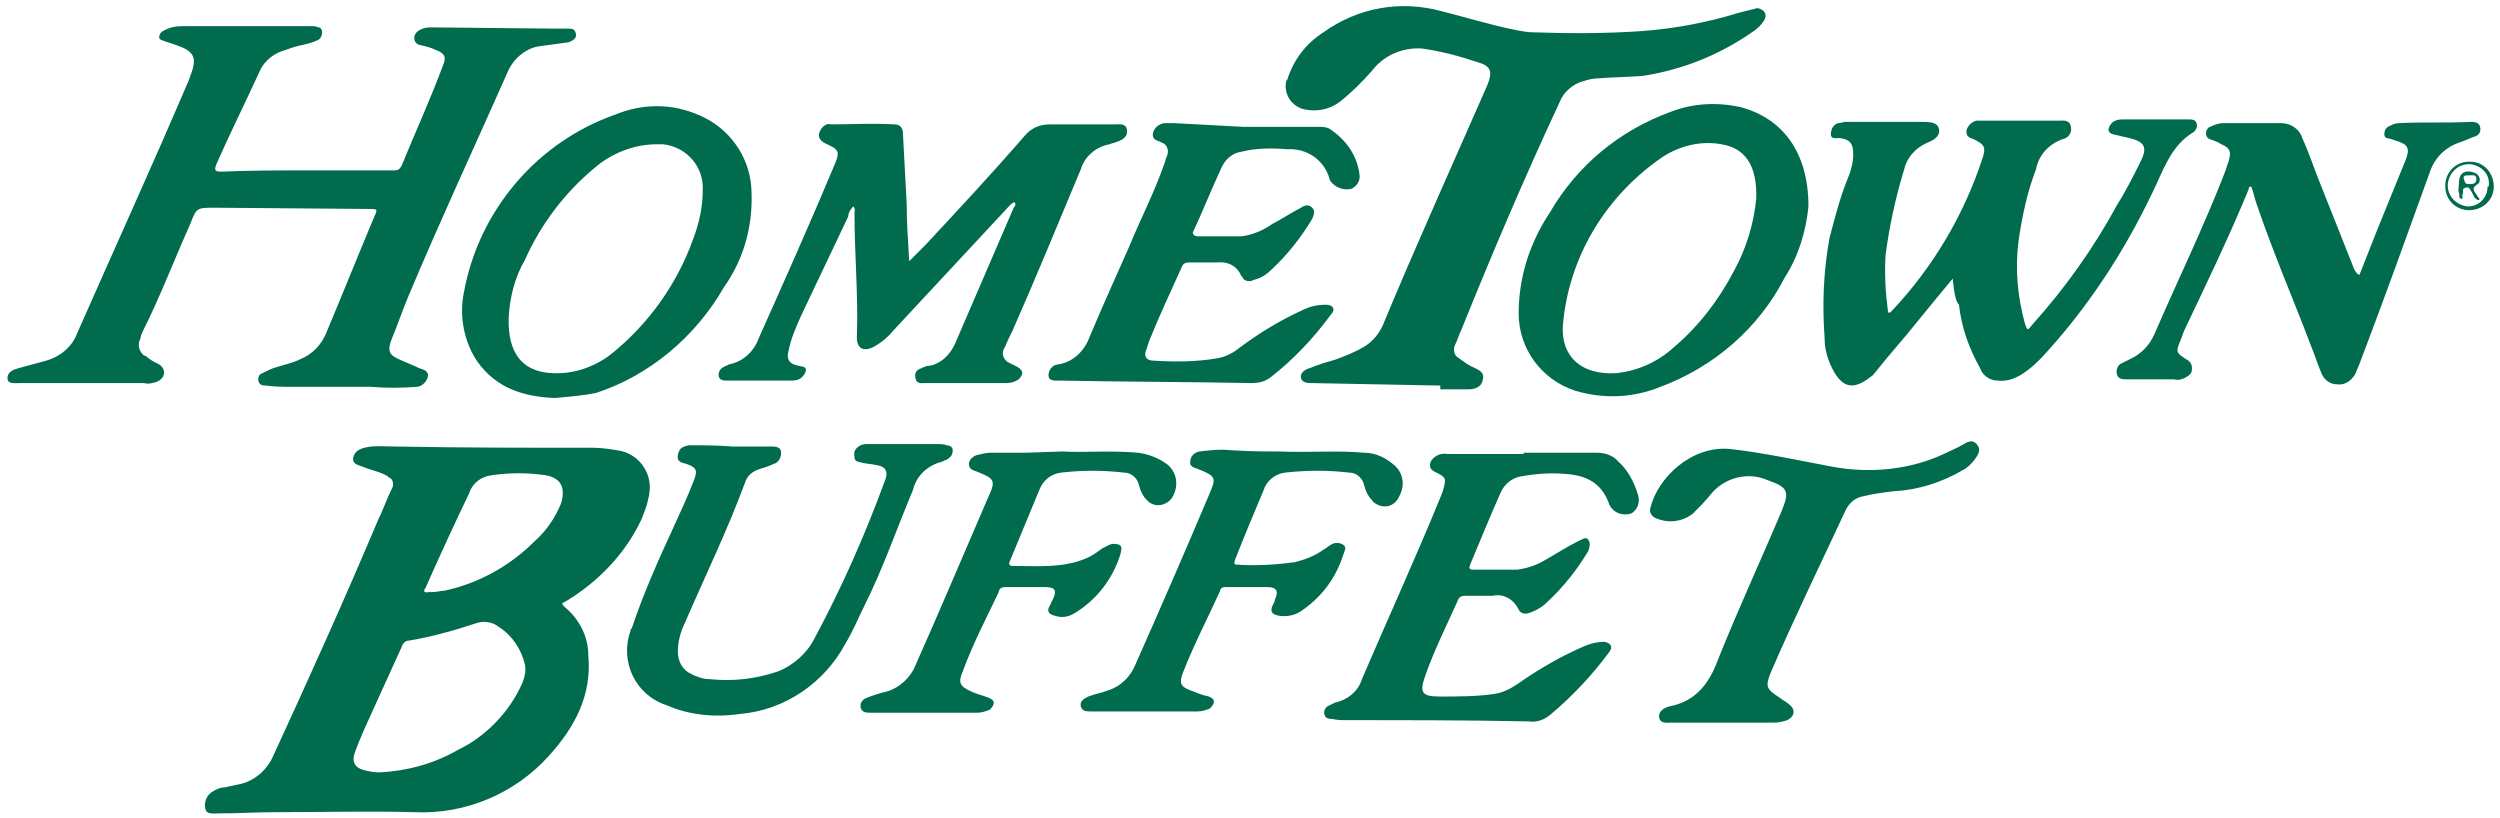 <?xml version="1.0" encoding="utf-8"?>
<!-- Generator: Adobe Illustrator 21.1.0, SVG Export Plug-In . SVG Version: 6.00 Build 0)  -->
<svg version="1.1" id="Layer_1" xmlns="http://www.w3.org/2000/svg" xmlns:xlink="http://www.w3.org/1999/xlink" x="0px" y="0px"
	 viewBox="0 0 201 65.8" style="enable-background:new 0 0 201 65.8;" xml:space="preserve">
<style type="text/css">
	.st0{fill:#006C4D;}
</style>
<title>Midscale</title>
<path class="st0" d="M31.8,35.9c5.3,0.1,10.6,0.1,15.9,0.1c0.6,0,1.3,0.1,1.9,0.2c1.7,0.2,2.9,1.8,2.6,3.5c0,0.2-0.1,0.4-0.1,0.5
	c-0.1,0.5-0.3,1-0.5,1.5c-1.3,2.8-3.5,5.1-6.2,6.7c-0.3,0.1-0.2,0.2,0,0.4c1.2,1,1.9,2.4,1.9,3.9c0.3,3.2-1.1,5.8-3.2,8.1
	c-2.7,3-6.7,4.7-10.8,4.5c-3.7-0.1-7.4,0-11.1,0c-1.6,0-3.1,0.1-4.7,0.1c-0.4,0-0.9,0.1-1-0.4c-0.1-0.5,0.1-1,0.5-1.3
	c0.3-0.2,0.7-0.4,1.1-0.4l0.9-0.2c1.4-0.2,2.5-1.2,3-2.4c2.9-6.3,5.7-12.5,8.4-18.9c0.4-0.8,0.7-1.7,1.1-2.5
	c0.2-0.3,0.1-0.8-0.2-0.9c0,0-0.1,0-0.1-0.1c-0.7-0.4-1.4-0.5-2.1-0.8c-0.3-0.1-0.8-0.2-0.7-0.7s0.5-0.7,0.9-0.8
	C30,35.8,30.9,35.9,31.8,35.9z M30.5,62.1c2.2-0.1,4.4-0.7,6.3-1.8c2.3-1.1,4.2-3.1,5.2-5.4c0.2-0.5,0.3-1,0.2-1.5
	c-0.3-1.2-1-2.3-2.1-3c-0.5-0.4-1.2-0.5-1.8-0.3c-1.8,0.6-3.6,1.1-5.4,1.4c-0.3,0-0.5,0.2-0.6,0.5c-1,2.2-2,4.4-3,6.6
	c-0.3,0.7-0.6,1.4-0.8,2s0,1.1,0.7,1.3C29.6,62,30,62.1,30.5,62.1z M34.5,47.6h0.3c0.3,0,0.6-0.1,0.9-0.1c2.8-0.6,5.3-2,7.3-4
	c0.9-0.8,1.6-1.8,2.1-3c0.4-1.3,0-2.1-1.3-2.3c-1.4-0.2-2.8-0.2-4.2,0c-0.9,0.1-1.6,0.6-1.9,1.5c-1.2,2.5-2.4,5.1-3.5,7.6
	C34,47.5,34.1,47.7,34.5,47.6L34.5,47.6z"/>
<path class="st0" d="M24.7,13.7h6.9c0.3,0,0.5,0,0.7-0.4c1.1-2.7,2.3-5.3,3.3-8c0.3-0.7,0.2-1-0.6-1.3c-0.4-0.2-0.9-0.3-1.3-0.4
	s-0.6-0.7-0.1-1.1c0.3-0.2,0.6-0.3,1-0.3l9.8,0.1c0.4,0,0.8,0,1.2,0s0.6,0,0.7,0.4s-0.3,0.6-0.6,0.7c-0.7,0.1-1.5,0.2-2.2,0.3
	c-1.1,0.1-2.1,0.9-2.6,1.9c-2.7,6.1-5.5,12.1-8.1,18.3c-0.5,1.2-0.9,2.4-1.4,3.6c-0.2,0.7-0.1,1,0.5,1.3s1.2,0.5,1.8,0.8
	c0.3,0.1,0.8,0.2,0.7,0.7c-0.1,0.4-0.5,0.8-0.9,0.8c-1.2,0.1-2.5,0.1-3.7,0c-2.1,0-4.2,0-6.3,0c-0.7,0-1.4,0-2.1-0.1
	c-0.2,0-0.5,0-0.6-0.3c-0.1-0.3,0-0.6,0.3-0.7c0.4-0.2,0.8-0.4,1.2-0.5c0.6-0.2,1.2-0.3,1.8-0.6c1-0.4,1.8-1.2,2.2-2.3
	c1.3-3.1,2.5-6.1,3.8-9.2c0.3-0.6,0.2-0.6-0.4-0.6l-12.4-0.1c-1.5,0-1.5,0-2,1.3c-1.3,2.9-2.4,5.8-3.8,8.6c-0.1,0.2-0.2,0.4-0.2,0.6
	c-0.3,0.5-0.1,1.1,0.3,1.4c0,0,0.1,0,0.1,0c0.3,0.3,0.7,0.5,1.1,0.7c0.6,0.4,0.5,1.1-0.2,1.4c-0.3,0.1-0.7,0.2-1,0.1h-10
	c-0.4,0-1,0.1-1-0.4s0.5-0.7,0.9-0.8c0.7-0.2,1.5-0.4,2.2-0.6c1.1-0.3,2.1-1.1,2.5-2.2c3-6.8,6.1-13.6,9-20.4l0.1-0.3
	c0.6-1.5,0.3-2-1.2-2.5l-0.9-0.3c-0.2-0.1-0.4-0.1-0.4-0.3c0-0.2,0.1-0.4,0.3-0.5c0.5-0.3,1-0.4,1.6-0.4c3.4,0,6.9,0,10.3,0
	c0.2,0,0.4,0,0.6,0.1c0.2,0,0.3,0.2,0.3,0.4c0,0.2-0.1,0.5-0.3,0.6c-0.4,0.2-0.8,0.3-1.2,0.4c-0.6,0.1-1.1,0.3-1.7,0.5
	c-0.9,0.3-1.6,1-1.9,1.8c-1.1,2.4-2.3,4.8-3.4,7.3c-0.2,0.5-0.1,0.6,0.4,0.6C20,13.7,22.3,13.7,24.7,13.7z"/>
<path class="st0" d="M115.8,31l-10.3-0.2c-0.3,0-0.8,0-0.9-0.4s0.3-0.7,0.7-0.8c0.7-0.3,1.4-0.5,2.1-0.7c0.8-0.3,1.6-0.6,2.4-1.1
	c0.6-0.4,1.1-1,1.4-1.7c2.7-6.5,5.6-12.9,8.4-19.3c0.4-1,0.3-1.5-0.8-1.8c-1.5-0.5-3-0.9-4.5-1.1c-1.6-0.1-3.1,0.6-4,1.8
	c-0.8,0.9-1.7,1.8-2.6,2.5c-0.8,0.6-1.8,0.8-2.8,0.6c-1-0.2-1.7-1.2-1.5-2.2c0-0.1,0-0.1,0.1-0.2c0.5-1.6,1.5-2.9,2.9-3.8
	c2.8-2,6.2-2.6,9.5-1.7c2,0.5,3.9,1.1,5.9,1.5c0.5,0.1,1,0.2,1.5,0.2c2.9,0.1,5.8,0.1,8.7-0.1c2.7-0.2,5.3-0.7,7.9-1.5
	c0.4-0.1,0.8-0.2,1.2-0.3c0.2-0.1,0.5,0,0.7,0.2c0.2,0.2,0.2,0.5,0,0.8c-0.2,0.3-0.5,0.6-0.8,0.8c-2.7,1.9-5.7,3.1-8.9,3.6
	c-1.2,0.1-2.4,0.1-3.6,0.2c-0.4,0-0.8,0.1-1.1,0.2c-0.9,0.2-1.7,0.9-2,1.7c-2.8,6-5.4,12.1-7.9,18.3c-0.2,0.4-0.3,0.8-0.5,1.2
	c-0.2,0.4-0.1,0.9,0.3,1.1c0.4,0.3,0.8,0.6,1.3,0.8c0.4,0.2,0.8,0.4,0.6,1c-0.1,0.5-0.6,0.7-1.1,0.7h-2.3L115.8,31z"/>
<path class="st0" d="M157,22.4c-1,1.2-1.9,2.3-2.8,3.4c-1.1,1.4-2.3,2.7-3.4,4.1c-0.1,0.1-0.2,0.3-0.4,0.4c-1.4,1.1-2.3,0.9-3.1-0.7
	c-0.4-0.8-0.6-1.6-0.6-2.4c-0.2-2.7-0.1-5.4,0.4-8.1c0.4-1.5,0.8-3.1,1.4-4.6c0.3-0.7,0.5-1.4,0.5-2.1c0-0.9-0.3-1.2-1.1-1.3
	c-0.3,0-0.7,0.1-0.7-0.3c0-0.4,0.2-0.8,0.6-0.9c0.2,0,0.4-0.1,0.6-0.1h6.1c0.6,0,1.3,0,1.4,0.6s-0.5,0.9-1,1.1
	c-0.9,0.4-1.6,1.2-1.8,2.1c-0.7,2.3-1.2,4.6-1.5,6.9c-0.1,1.5,0,3.1,0.2,4.6c0.1,0.1,0.2,0,0.3-0.1c3.3-3.5,5.8-7.7,7.3-12.3
	c0.3-0.9,0.1-1.1-0.7-1.5c-0.3-0.1-0.6-0.2-0.6-0.6c0-0.4,0.4-0.8,0.8-0.9c0.2,0,0.4,0,0.6,0h6c0.4,0,0.9-0.1,1,0.5
	c0.1,0.5-0.2,0.9-0.7,1c-1.1,0.4-1.9,1.3-2.1,2.4c-0.7,1.8-1.1,3.7-1.4,5.7c-0.3,2.3-0.1,4.5,0.5,6.7c0.2,0.6,0.2,0.6,0.6,0.1
	c2.6-2.9,4.9-6.1,6.8-9.6c0.7-1.1,1.3-2.3,1.9-3.5s0.3-1.6-0.9-1.9c-0.4-0.1-0.9-0.2-1.3-0.3s-0.5-0.4-0.2-0.8
	c0.2-0.3,0.6-0.4,0.9-0.4h5.4c0.2,0,0.5,0,0.6,0.3c0.1,0.2,0,0.5-0.2,0.7c-1.9,1.1-2.5,3.2-3.4,5c-2.3,4.8-5.2,9.2-8.8,13.1
	c-0.5,0.5-0.9,0.9-1.5,1.3c-0.6,0.4-1.3,0.7-2.1,0.6c-0.6,0-1.2-0.4-1.4-1c-0.9-1.6-1.5-3.3-1.7-5.1C157.2,24.2,157.1,23.4,157,22.4
	z"/>
<path class="st0" d="M73.1,21l1.3-1.3c2.7-2.9,5.4-5.8,8-8.8c0.5-0.6,1.2-0.9,2-0.9c1.8,0,3.5,0,5.3,0c0.3,0,0.8-0.1,0.9,0.4
	s-0.2,0.8-0.8,1c-0.2,0.1-0.4,0.1-0.6,0.2c-1.1,0.2-2,1-2.3,2c-1.8,4.3-3.6,8.7-5.5,13c-0.2,0.4-0.4,0.8-0.6,1.3
	c-0.3,0.4-0.2,0.9,0.2,1.2c0.1,0,0.1,0.1,0.2,0.1c0.2,0.1,0.4,0.2,0.6,0.3c0.5,0.3,0.5,0.6,0.1,1c-0.3,0.2-0.6,0.3-1,0.3h-6.5
	c-0.3,0-0.7,0.1-0.8-0.4c-0.1-0.4,0.1-0.7,0.5-0.8c0.2-0.1,0.4-0.2,0.7-0.2c0.9-0.2,1.6-0.9,2-1.8l4.7-10.9c0.1-0.1,0.2-0.3,0.1-0.4
	s-0.3,0.1-0.4,0.2l-9.4,10.1c-0.4,0.5-0.9,0.9-1.4,1.2c-1,0.6-1.6,0.2-1.5-0.9c0.1-3.3-0.2-6.5-0.2-9.8c0-0.2,0.1-0.3-0.1-0.5
	c-0.2,0.2-0.4,0.5-0.4,0.8c-1.3,2.7-2.5,5.3-3.8,8c-0.4,0.9-0.8,1.8-1,2.8c-0.2,0.7,0.1,1.1,0.8,1.2c0.2,0.1,0.5,0,0.6,0.3
	c0,0.3-0.2,0.5-0.4,0.7c-0.3,0.2-0.6,0.2-0.9,0.2h-5c-0.3,0-0.6,0-0.7-0.3c-0.1-0.3,0.1-0.7,0.4-0.8c0.1-0.1,0.3-0.1,0.4-0.2
	c1.1-0.2,2-1,2.4-2.1c2.1-4.7,4.2-9.4,6.2-14.2c0.3-0.8,0.2-1-0.7-1.4c-0.7-0.3-0.8-0.7-0.5-1.2c0.2-0.3,0.5-0.5,0.8-0.4
	c1.7,0,3.4-0.1,5.1,0c0.5,0,0.7,0.3,0.7,0.8c0.1,1.9,0.2,3.7,0.3,5.6C72.9,17.9,73,19.3,73.1,21z"/>
<path class="st0" d="M189.7,22.1l1.5-3.8l2.2-5.4c0.4-1,0.2-1.3-0.8-1.6l-0.3-0.1c-0.2-0.1-0.6,0-0.6-0.4s0.2-0.6,0.5-0.7
	c0.2-0.1,0.4-0.2,0.7-0.2c1.9-0.1,3.8,0,5.7-0.1c0.3,0,0.7,0,0.8,0.4c0.1,0.4-0.1,0.7-0.5,0.8c-0.3,0.1-0.7,0.3-1,0.4
	c-1.3,0.4-2.2,1.3-2.6,2.6c-1.8,5-3.6,10-5.5,15c-0.1,0.3-0.3,0.7-0.4,1c-0.3,0.6-0.9,1-1.5,0.9c-0.6,0-1.1-0.4-1.3-1
	c-0.3-0.7-0.5-1.4-0.8-2.1c-1.4-3.7-3-7.4-4.3-11.2c-0.2-0.5-0.3-1.1-0.5-1.6c-0.2,0-0.2,0.1-0.2,0.2c-1.6,3.9-3.4,7.6-5.2,11.4
	c-0.1,0.3-0.2,0.5-0.3,0.8c-0.4,0.9-0.3,1,0.5,1.5c0.4,0.2,0.5,0.6,0.4,1c-0.1,0.2-0.2,0.3-0.4,0.4c-0.3,0.2-0.7,0.3-1,0.2H171
	c-0.3,0-0.7,0-0.8-0.4c-0.1-0.4,0.1-0.8,0.4-0.9c0.2-0.1,0.4-0.2,0.6-0.3c0.9-0.4,1.6-1.1,2-2c1.9-4.4,4-8.7,5.7-13.1
	c0.1-0.3,0.2-0.6,0.3-0.9c0.2-0.7,0.1-1-0.6-1.3c-0.3-0.2-0.6-0.3-0.9-0.4c-0.3-0.1-0.4-0.4-0.3-0.7c0.1-0.2,0.2-0.3,0.3-0.3
	c0.4-0.2,0.7-0.3,1.1-0.3h4.6c0.8,0,1.5,0.5,1.7,1.2c0.6,1.3,1,2.6,1.5,3.8c0.9,2.3,1.8,4.5,2.7,6.8C189.5,22,189.6,22.1,189.7,22.1
	z"/>
<path class="st0" d="M44.6,32c-2.5-0.1-4.7-0.8-6.2-2.9c-1.1-1.6-1.5-3.7-1.1-5.6c1.2-6.6,5.9-12.1,12.2-14.3
	c2.2-0.9,4.6-0.9,6.8,0.1c2.3,1,3.9,3.2,4.1,5.7c0.2,2.9-0.5,5.7-2.2,8.1c-2.3,4-6,7.1-10.3,8.5C46.9,31.8,45.7,31.9,44.6,32z
	 M40.9,25.5c-0.1,2.9,1.1,4.4,3.5,4.5c1.7,0.1,3.4-0.5,4.7-1.5c3-2.4,5.3-5.6,6.6-9.2c0.5-1.3,0.8-2.6,0.8-4
	c0.1-1.9-1.3-3.5-3.2-3.7c-0.2,0-0.4,0-0.5,0c-1.8,0-3.6,0.7-5,1.9c-2.4,2-4.3,4.5-5.6,7.4C41.4,22.3,41,23.8,40.9,25.5L40.9,25.5z"
	/>
<path class="st0" d="M145.4,16.6c-0.2,2-0.8,4-1.9,5.7c-2.1,4.1-5.7,7.2-10,8.8c-2.2,0.9-4.6,1-6.9,0.3c-2.7-0.9-4.5-3.4-4.5-6.2
	c0-2.9,0.9-5.7,2.5-8.1c2.2-3.8,5.6-6.6,9.7-8.1c1.8-0.7,3.7-0.8,5.6-0.4C143.3,9.5,145.4,12.2,145.4,16.6z M141.2,16
	c0.1-2.7-0.9-4.1-2.8-4.4c-1.6-0.3-3.3,0.1-4.7,1c-4.4,3-7.4,7.7-8,13.1c-0.4,2.9,1.4,4.5,4.3,4.3c1.7-0.2,3.3-0.9,4.6-2.1
	c2-1.7,3.6-3.8,4.8-6.1C140.4,20,141,18,141.2,16L141.2,16z"/>
<path class="st0" d="M122.5,36.4c2,0,4,0,5.9,0c0.6,0,1.3,0.2,1.7,0.7c0.8,0.7,1.3,1.7,1.6,2.7c0.2,0.6-0.1,1.3-0.6,1.5
	c-0.7,0.2-1.4-0.1-1.7-0.7c-0.6-1.8-1.9-2.4-3.6-2.5c-1.2-0.1-2.4,0-3.5,0.2c-0.7,0.1-1.3,0.6-1.6,1.2c-0.9,2-1.7,4-2.5,5.9
	c-0.1,0.3-0.1,0.4,0.3,0.4c1.2,0,2.3,0,3.5,0c0.7-0.1,1.4-0.3,2.1-0.7c0.9-0.5,1.8-1.1,2.8-1.6c0.3-0.1,0.6-0.4,0.8-0.1
	s0.1,0.6,0,0.9c-0.9,1.5-2,2.9-3.3,4.1c-0.4,0.4-0.9,0.7-1.5,0.9c-0.3,0.1-0.7,0-0.8-0.3c0,0,0,0,0,0c-0.4-0.8-1.2-1.3-2.1-1.1
	c-0.7,0-1.5,0-2.2,0c-0.3,0-0.5,0.1-0.6,0.4c-0.9,2-1.9,4-2.6,6c-0.5,1.4-0.3,1.7,1.2,1.7c1.4,0,2.9,0,4.3-0.2
	c0.7-0.1,1.3-0.4,1.9-0.8c1.7-1.2,3.6-2.3,5.5-3.1c0.5-0.2,1-0.3,1.5-0.3c0.5,0.1,0.7,0.4,0.4,0.8c-1.4,1.9-3,3.6-4.8,5.1
	c-0.5,0.4-1.1,0.6-1.7,0.5c-4.9-0.1-9.7-0.1-14.6-0.1c-0.4,0-0.8,0-1.2-0.1c-0.2,0-0.5,0-0.6-0.3c-0.1-0.3,0-0.5,0.2-0.7
	c0.2-0.1,0.4-0.2,0.6-0.3c1-0.2,1.9-0.9,2.2-1.9c2.1-4.9,4.3-9.7,6.3-14.6c0.1-0.2,0.1-0.3,0.2-0.5c0.3-1.1,0.3-1.1-0.7-1.6
	c-0.4-0.2-0.4-0.6-0.2-0.9c0.3-0.4,0.8-0.6,1.3-0.5H122.5z"/>
<path class="st0" d="M100,10.2h6c0.3,0,0.5,0,0.8,0.1c1.3,0.8,2.3,2.1,2.5,3.7c0.1,0.5-0.2,1-0.7,1.2c-0.6,0.1-1.2-0.1-1.6-0.6
	c0,0-0.1-0.1-0.1-0.2c-0.4-1.5-1.8-2.5-3.4-2.4c-1.2-0.1-2.5-0.1-3.7,0.2c-0.7,0.1-1.3,0.6-1.6,1.3c-0.8,1.7-1.5,3.5-2.3,5.2
	C95.9,18.8,96,19,96.3,19c1.2,0,2.3,0,3.5,0c0.9-0.1,1.8-0.5,2.5-1c0.8-0.4,1.5-0.9,2.3-1.3c0.3-0.2,0.6-0.3,0.9,0s0.1,0.6,0,0.9
	c-0.9,1.5-2,2.9-3.3,4.1c-0.4,0.4-0.9,0.7-1.4,0.8c-0.3,0.2-0.8,0.1-0.9-0.2c0,0,0-0.1-0.1-0.1c-0.3-0.8-1.1-1.2-1.9-1.1
	c-0.8,0-1.6,0-2.3,0c-0.3,0-0.5,0.1-0.6,0.4c-0.9,2-1.8,3.9-2.6,5.9c-0.1,0.3-0.2,0.6-0.3,0.9C92,28.7,92.2,29,92.8,29
	c1.7,0.1,3.4,0.1,5.1-0.2c0.6-0.1,1.2-0.4,1.7-0.8c1.6-1.2,3.4-2.3,5.2-3.1c0.6-0.3,1.2-0.4,1.8-0.4c0.6,0,0.8,0.4,0.4,0.8
	c-1.4,1.9-3,3.6-4.8,5c-0.5,0.4-1,0.5-1.6,0.5c-5.2-0.1-10.3-0.1-15.4-0.2c-0.1,0-0.3,0-0.4,0c-0.2,0-0.5-0.1-0.5-0.4
	c0-0.3,0.1-0.5,0.3-0.7c0.1-0.1,0.3-0.2,0.5-0.2c1.2-0.2,2.1-1.1,2.5-2.2c1-2.4,2.1-4.8,3.2-7.3c0.9-2.2,2-4.3,2.8-6.6
	c0.1-0.2,0.1-0.4,0.2-0.6c0.2-0.4,0.1-0.9-0.3-1.1c0,0-0.1,0-0.2-0.1c-0.3-0.1-0.7-0.2-0.6-0.7c0.1-0.4,0.4-0.7,0.9-0.8
	c0.2,0,0.5,0,0.8,0L100,10.2z"/>
<path class="st0" d="M58.9,35.9c1,0,2.1,0,3.1,0c0.3,0,0.8,0,0.8,0.5c0,0.4-0.2,0.8-0.6,0.9c-0.4,0.2-0.8,0.3-1.1,0.4
	c-0.6,0.2-1,0.5-1.2,1.1c-1.4,3.8-3.2,7.5-4.8,11.2c-0.4,0.8-0.6,1.6-0.6,2.4c0,0.8,0.4,1.5,1.1,1.8c0.4,0.2,0.9,0.4,1.4,0.4
	c1.9,0.2,3.7,0,5.5-0.6c1.3-0.5,2.4-1.5,3-2.7c2.2-4.1,4.1-8.4,5.7-12.8c0.2-0.6,0-1-0.7-1.1c-0.4-0.1-0.8-0.1-1.2-0.2
	s-0.6-0.1-0.6-0.5c-0.1-0.4,0.1-0.7,0.5-0.9c0.2-0.1,0.4-0.1,0.7-0.1h5.5c0.2,0,0.5,0,0.7,0.1c0.2,0,0.5,0.1,0.5,0.4
	c0,0.3-0.1,0.5-0.4,0.7c-0.1,0.1-0.3,0.1-0.4,0.2c-1.2,0.3-2.1,1.1-2.4,2.3c-1.3,3.1-2.4,6.3-3.9,9.3c-0.5,1-0.9,2-1.5,3
	c-1.7,3.2-4.9,5.4-8.5,5.7c-2,0.3-4.1,0.1-5.9-0.7c-2.5-0.8-3.8-3.5-2.9-6c0-0.1,0-0.1,0.1-0.2c0.9-2.7,2.1-5.4,3.3-8
	c0.6-1.3,1.2-2.6,1.7-3.9c0.3-0.8,0.2-1-0.6-1.3c-0.3-0.1-0.8-0.1-0.7-0.7s0.4-0.7,0.9-0.8C56.5,35.8,57.7,35.8,58.9,35.9z"/>
<path class="st0" d="M138.5,58.1c-1.4,0-2.8,0-4.1,0c-0.4,0-0.9,0.1-1-0.4s0.4-0.8,0.8-0.9c2.1-0.4,3.2-1.8,3.9-3.7
	c1.6-4,3.4-7.9,5.1-11.9c0.7-1.7,0.6-2-1.1-2.6c-1.6-0.7-3.5-0.2-4.6,1.2c-0.4,0.5-0.9,1-1.4,1.5c-0.9,0.7-2.1,0.8-3.1,0.3
	c-0.3-0.2-0.4-0.5-0.3-0.8c0.6-2.4,3.3-5,6.4-4.7c2.7,0.3,5.4,0.9,8.1,1.4c3.1,0.6,6.4,0.3,9.3-1.1c0.4-0.2,0.9-0.4,1.4-0.7
	s0.8-0.3,1.1,0.1s0,0.8-0.2,1.1c-0.3,0.4-0.6,0.7-1,0.9c-1.7,1-3.6,1.6-5.6,1.7c-0.8,0.1-1.6,0.2-2.4,0.4c-0.6,0.1-1.1,0.5-1.4,1.1
	c-2,4.3-4.1,8.6-6,13c-0.5,1.2-0.4,1.4,0.7,2.1c0.2,0.2,0.5,0.3,0.7,0.5c0.6,0.4,0.5,1-0.1,1.3c-0.3,0.1-0.7,0.2-1,0.2L138.5,58.1z"
	/>
<path class="st0" d="M102.8,36.3c2.6,0.1,4.8-0.1,6.9,0.1c0.9,0,1.7,0.4,2.4,1c0.7,0.6,0.9,1.6,0.4,2.5c-0.3,0.7-1,1-1.7,0.7
	c-0.2-0.1-0.4-0.2-0.5-0.4c-0.3-0.3-0.5-0.7-0.6-1.1c-0.1-0.6-0.6-1.1-1.2-1.1c-1.7-0.2-3.4-0.2-5.2,0c-0.8,0.1-1.5,0.7-1.7,1.4
	c-0.8,1.9-1.6,3.8-2.3,5.6c-0.1,0.3-0.1,0.4,0.2,0.4c1.6,0.1,3.1,0,4.6-0.2c0.8-0.2,1.6-0.5,2.3-1c0.2-0.1,0.4-0.3,0.6-0.4
	c0.3-0.2,0.7-0.2,1,0c0.3,0.2,0.1,0.5,0,0.8c-0.6,1.9-1.8,3.5-3.5,4.6c-0.5,0.3-1.1,0.4-1.7,0.3c-0.5-0.1-0.7-0.3-0.5-0.8
	c0.1-0.2,0.2-0.3,0.2-0.5c0.3-0.6,0.2-1-0.6-1c-1.1,0-2.3,0-3.4,0c-0.2,0-0.4,0.1-0.4,0.3c-1,2.2-2.1,4.3-3,6.6
	c-0.3,0.8-0.2,1.1,0.6,1.4c0.5,0.2,1,0.4,1.5,0.5c0.2,0.1,0.4,0.2,0.4,0.4c0,0.2-0.2,0.5-0.4,0.6c-0.3,0.1-0.6,0.2-0.9,0.2h-8.6
	c-0.3,0-0.7,0-0.8-0.4s0.2-0.6,0.6-0.8c0.5-0.2,1.1-0.3,1.6-0.5c1-0.3,1.8-1.1,2.2-2.1c2-4.5,4-9.1,5.9-13.6
	c0.6-1.4,0.6-1.5-0.9-2.1c-0.3-0.1-0.7-0.2-0.6-0.6c0-0.4,0.3-0.7,0.7-0.8c0.9-0.1,1.7-0.2,2.6-0.1
	C100.6,36.3,101.9,36.3,102.8,36.3z"/>
<path class="st0" d="M85.4,36.3c1.8,0.1,3.9-0.1,6.1,0.1c0.8,0.1,1.6,0.4,2.3,0.9c0.8,0.6,1,1.7,0.5,2.6c-0.3,0.6-1.1,0.9-1.7,0.6
	c-0.2-0.1-0.3-0.2-0.4-0.3c-0.3-0.3-0.5-0.7-0.6-1.1c-0.1-0.6-0.6-1.1-1.2-1.1c-1.7-0.2-3.4-0.2-5.1,0c-0.8,0.1-1.4,0.6-1.7,1.3
	c-0.8,1.9-1.6,3.9-2.4,5.8c-0.1,0.2-0.1,0.4,0.2,0.4c2,0,4,0.2,5.9-0.6c0.5-0.2,0.9-0.5,1.3-0.8c0.2-0.1,0.4-0.2,0.6-0.3
	c0.2-0.1,0.5-0.1,0.8,0c0.3,0.2,0.1,0.5,0.1,0.7c-0.6,2-1.9,3.7-3.7,4.8c-0.5,0.3-1,0.4-1.6,0.2c-0.4-0.1-0.7-0.3-0.4-0.8
	c0.1-0.1,0.1-0.3,0.2-0.4c0.4-0.8,0.3-1.1-0.6-1.1c-1,0-2.1,0-3.2,0c-0.2,0-0.5,0.1-0.5,0.4c-1,2.1-2.1,4.2-2.9,6.4
	c-0.4,0.9-0.2,1.2,0.7,1.6c0.4,0.2,0.9,0.3,1.4,0.5c0.2,0.1,0.4,0.2,0.4,0.4c0,0.2-0.2,0.5-0.4,0.6c-0.3,0.1-0.6,0.2-0.9,0.2h-8.6
	c-0.3,0-0.7,0-0.8-0.4s0.2-0.7,0.5-0.8c0.5-0.2,1.1-0.4,1.6-0.5c1-0.3,1.9-1.1,2.3-2.1c2-4.5,3.9-9,5.8-13.4
	c0.7-1.5,0.6-1.6-0.9-2.2c-0.3-0.1-0.6-0.2-0.6-0.6c0-0.3,0.3-0.6,0.6-0.7c0.4-0.1,0.8-0.2,1.1-0.2h2.8L85.4,36.3z"/>
<path class="st0" d="M196.6,14.9c0-1,0.8-1.9,1.9-1.9c0,0,0.1,0,0.1,0c1.1,0,1.9,0.9,1.9,2c0,1.1-0.9,1.9-2,1.9
	c-1,0-1.9-0.8-1.9-1.9C196.6,15,196.6,14.9,196.6,14.9z M200.1,14.9c0.1-0.9-0.6-1.6-1.5-1.7c0,0-0.1,0-0.1,0
	c-0.9,0-1.6,0.7-1.7,1.6c0,0,0,0.1,0,0.1c0,0.9,0.7,1.6,1.6,1.7c0.9,0,1.6-0.7,1.6-1.6C200.1,15,200.1,15,200.1,14.9L200.1,14.9z"/>
<path class="st0" d="M199.3,16.1c-0.4-0.1-0.4-0.4-0.6-0.7s-0.2-0.4-0.5-0.3s-0.1,0.3-0.2,0.5s0.1,0.3-0.1,0.4
	c-0.3-0.1-0.1-0.4-0.2-0.5s0-0.5,0-0.8c0-0.8,0.5-1.1,1.3-0.8c0.4,0.2,0.5,0.7,0.2,0.9c-0.6,0.4-0.2,0.6,0,1
	C199.3,15.9,199.4,16,199.3,16.1z M198.5,14.8c0.3,0,0.6,0,0.6-0.4s-0.3-0.3-0.6-0.3s-0.5,0-0.4,0.3S198.2,14.8,198.5,14.8
	L198.5,14.8z"/>
</svg>
